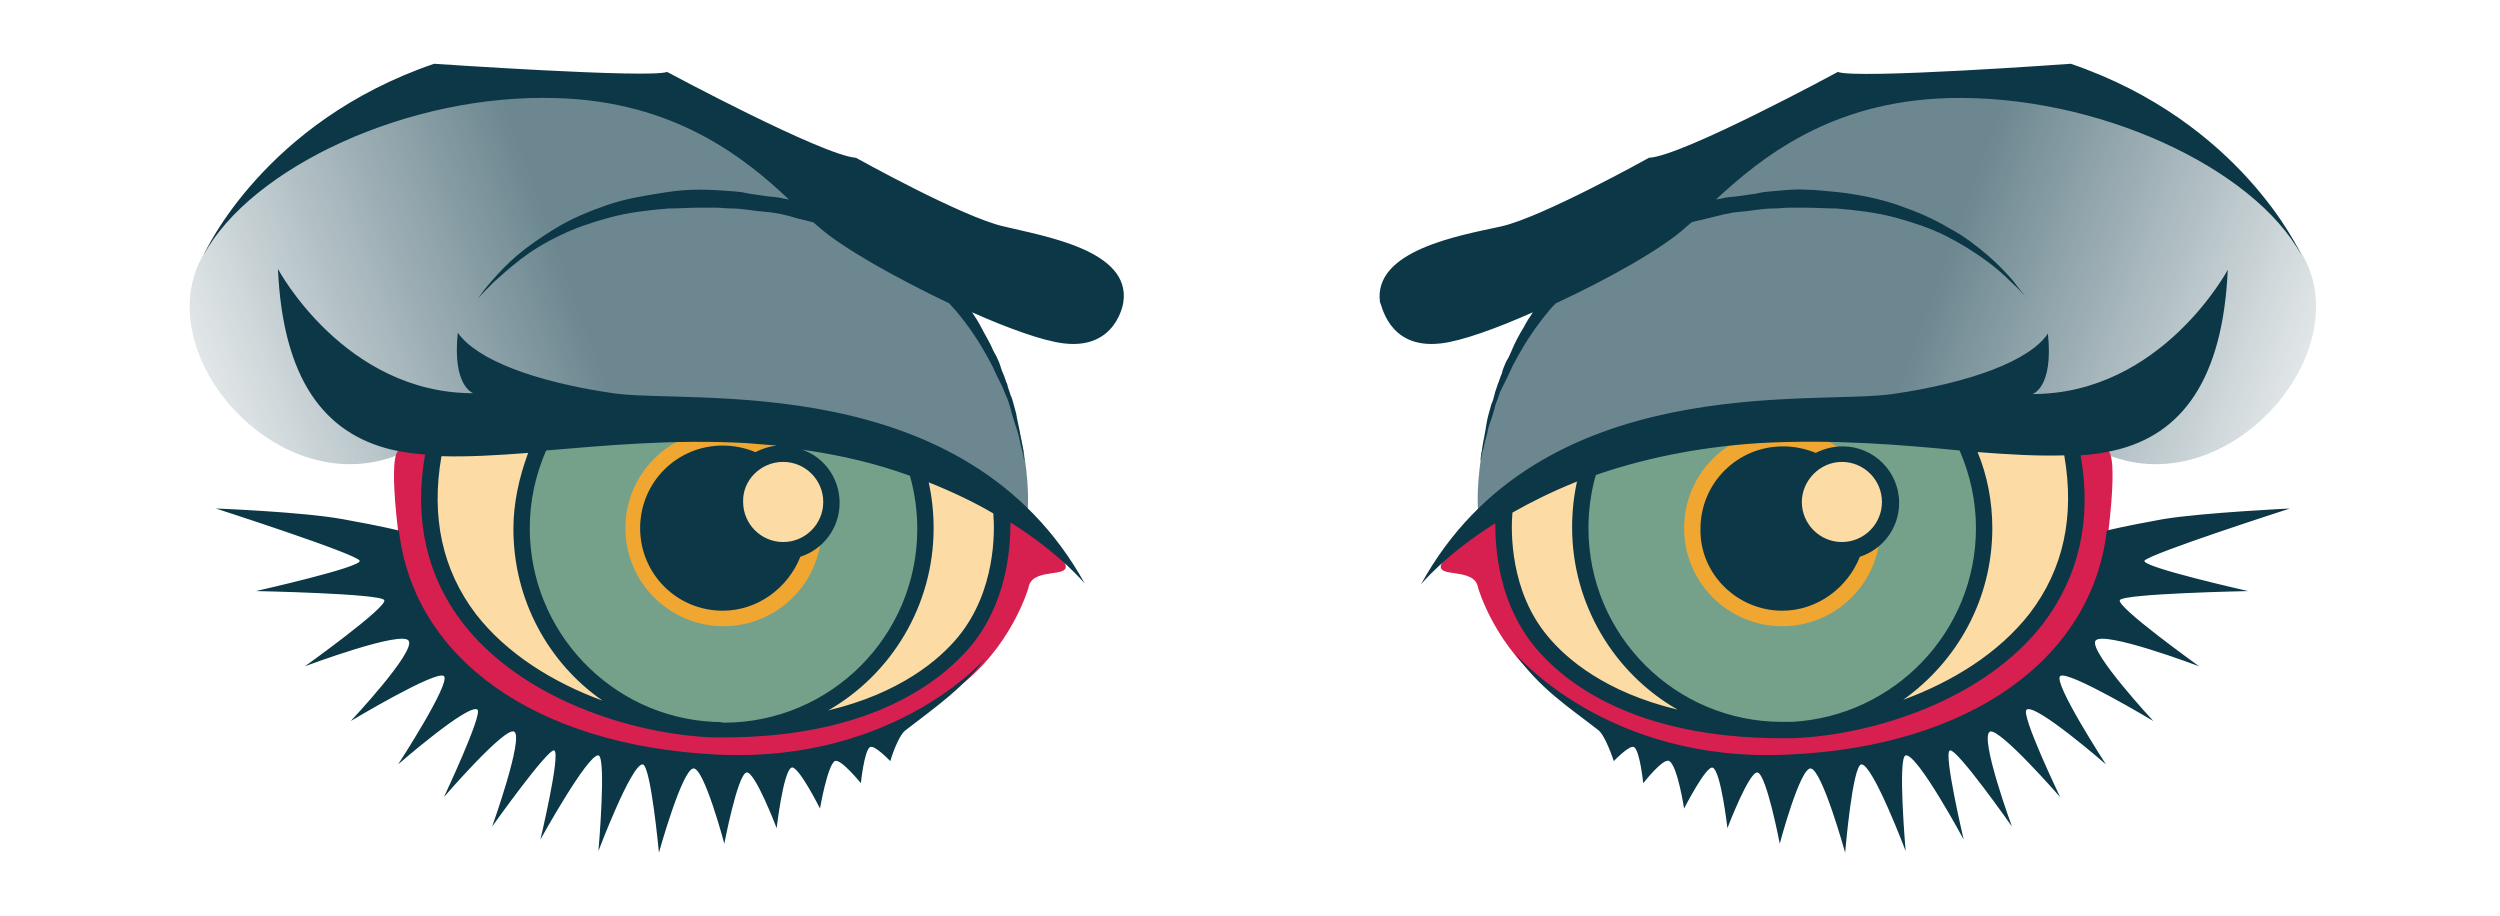 <?xml version="1.0" encoding="utf-8"?>
<!-- Generator: Adobe Illustrator 19.1.0, SVG Export Plug-In . SVG Version: 6.00 Build 0)  -->
<svg version="1.1" id="Layer_1" xmlns="http://www.w3.org/2000/svg" xmlns:xlink="http://www.w3.org/1999/xlink" x="0px" y="0px"
	 viewBox="-152 341 305.8 112" style="enable-background:new -152 341 305.8 112;" xml:space="preserve">
<style type="text/css">
	.nav-eye-19-st-0{fill:url(#nav-eye-19-id-1);}
	.nav-eye-19-st-1{opacity:0.6;fill:url(#nav-eye-19-id-2);}
	.nav-eye-19-st-2{fill:#D72050;}
	.nav-eye-19-st-3{fill:#FCDCA4;}
	.nav-eye-19-st-4{fill:#75A08A;}
	.nav-eye-19-st-5{fill:#F0A732;}
	.nav-eye-19-st-6{opacity:0.6;fill:url(#nav-eye-19-id-3);}
	.nav-eye-19-st-7{fill:#0B3746;}
</style>
<g>
	<linearGradient id="nav-eye-19-id-1" gradientUnits="userSpaceOnUse" x1="-41.581" y1="358.53" x2="-41.581" y2="358.53">
		<stop  offset="0.1" style="stop-color:#75A08A;stop-opacity:0"/>
		<stop  offset="0.4" style="stop-color:#75A08A"/>
	</linearGradient>
	<path class="nav-eye-19-st-0" d="M-41.6,358.5"/>
	<linearGradient id="nav-eye-19-id-2" gradientUnits="userSpaceOnUse" x1="38.794" y1="368.372" x2="124.609" y2="399.606">
		<stop  offset="0.5" style="stop-color:#0B3746"/>
		<stop  offset="1" style="stop-color:#0B3746;stop-opacity:0.2"/>
	</linearGradient>
	<path class="nav-eye-19-st-1" d="M28.8,403.6c0,0-1.4-14.2,10.3-27.7s33.8-26.2,48.5-25.1c3.4,0.2,29.9,0.5,42,21.3
		c7.4,12.7-10.8,32.4-26.1,23.4c0,0-29.1-5.7-39.9-3.3C50.4,395.1,28.8,403.6,28.8,403.6z"/>
	<path class="nav-eye-19-st-2" d="M24.3,410c-0.7,1.8,4.1,0.3,4.5,2.9c0,0,2.1,7.4,8.8,12.3c0,0,7.7,8.6,31.4,8.6c26.3,0,35.6-16.8,36.9-27.8
		c1.3-11-0.3-9.9-0.3-9.9l-3.8,0.2c0,0,7,31.1-35.8,33.6C27.2,430.4,32.2,402,32.2,402S25.4,407.1,24.3,410z"/>
	<path class="nav-eye-19-st-3" d="M32.3,402.5c0,0-5.7,27.1,33.6,27.5c36.6,0.3,37.8-28.3,35.6-34.2c0,0-22.3-3-37.3-2.8
		C49.2,393.3,32.3,402.5,32.3,402.5z"/>
	<path class="nav-eye-19-st-4" d="M42,398.8c0,0-5.5,28.4,21.6,30.7c27.2,2.4,30.7-27.8,24.9-34.5c0,0-13.8-1.6-25.7-0.9
		C51,394.8,42,398.8,42,398.8z"/>
	<circle class="nav-eye-19-st-5" cx="66" cy="405.6" r="12"/>
	<path class="nav-eye-19-st-3" d="M73.3,396.5c4,0,5.7,3.1,5.7,5.1c0,2,0.1,6.8-5.4,6.8c-5.5,0-6.4-3.4-6.4-7C67.2,397.9,70.3,396.5,73.3,396.5z
		"/>
	
		<linearGradient id="nav-eye-19-id-3" gradientUnits="userSpaceOnUse" x1="173.349" y1="368.372" x2="259.164" y2="399.606" gradientTransform="matrix(-1 0 0 1 137.11 0)">
		<stop  offset="0.5" style="stop-color:#0B3746"/>
		<stop  offset="1" style="stop-color:#0B3746;stop-opacity:0.2"/>
	</linearGradient>
	<path class="nav-eye-19-st-6" d="M-26.3,403.6c0,0,1.4-14.2-10.3-27.7c-11.7-13.5-33.8-26.2-48.5-25.1c-3.4,0.2-29.9,0.5-42,21.3
		c-7.4,12.7,10.8,32.4,26.1,23.4c0,0,29.1-5.7,39.9-3.3C-47.8,395.1-26.3,403.6-26.3,403.6z"/>
	<path class="nav-eye-19-st-2" d="M-21.7,410c0.7,1.8-4.1,0.3-4.5,2.9c0,0-2.1,7.4-8.8,12.3c0,0-7.7,8.6-31.4,8.6c-26.3,0-35.6-16.8-36.9-27.8
		c-1.3-11,0.3-9.9,0.3-9.9l3.8,0.2c0,0-7,31.1,35.8,33.6c38.6,0.4,33.6-27.9,33.6-27.9S-22.9,407.1-21.7,410z"/>
	<path class="nav-eye-19-st-3" d="M-29.7,402.5c0,0,5.7,27.1-33.6,27.5c-36.6,0.3-37.8-28.3-35.6-34.2c0,0,22.3-3,37.3-2.8
		S-29.7,402.5-29.7,402.5z"/>
	<path class="nav-eye-19-st-4" d="M-39.5,398.8c0,0,5.5,28.4-21.6,30.7c-27.2,2.4-30.7-27.8-24.9-34.5c0,0,13.8-1.6,25.7-0.9
		C-48.4,394.8-39.5,398.8-39.5,398.8z"/>
	<circle class="nav-eye-19-st-5" cx="-63.5" cy="405.6" r="12"/>
	<g>
		<path class="nav-eye-19-st-3" d="M-55.8,396.5c4,0,5.7,3.1,5.7,5.1c0,2,0.1,6.8-5.4,6.8c-5.5,0-6.4-3.4-6.4-7
			C-61.9,397.9-58.9,396.5-55.8,396.5z"/>
	</g>
	<path class="nav-eye-19-st-7" d="M35.8,420.2c3.5,4.2,12,11.1,30.2,11.1c0.5,0,0.9,0,1.3,0c10.1-0.4,23.5-4.8,30.6-14c4.4-5.8,6-12.7,4.6-20.6
		c1.5-0.1,2.8-0.3,4.1-0.6c8.3-1.9,13.3-8.7,13.9-22.1c0,0-8.1,15.2-23.9,15.2c0,0,2.6-0.7,1.9-7.4c-2.2,3.3-9.4,6-19,7.4
		c-9.6,1.4-43.2-3.1-57.7,23.3c0,0,2.9-3.6,9.1-7.5C30.9,408.4,31.4,414.9,35.8,420.2z M100.5,396.7c1.3,7.5-0.1,13.9-4.2,19.3
		c-3.8,4.9-9.5,8.4-15.5,10.6c6.6-4.7,10.9-12.3,10.9-21c0-3.2-0.6-6.4-1.8-9.3C93.8,396.6,97.3,396.8,100.5,396.7z M43.2,399.1
		c5.5-1.9,12.2-3.4,20-3.9c9-0.5,17.3,0.2,24.5,0.9c1.3,3,2,6.2,2,9.5c0,12.7-10,23-22.5,23.7c-0.4,0-0.8,0-1.2,0
		c-13.1,0-23.7-10.6-23.7-23.7C42.3,403.4,42.6,401.2,43.2,399.1z M33,403.7c2.3-1.3,4.9-2.6,7.9-3.8c-0.4,1.8-0.6,3.7-0.6,5.6
		c0,9.5,5.2,17.9,12.9,22.3c-8.8-2.1-13.6-6.2-15.9-9C32.7,413.3,32.8,406,33,403.7z M128.1,403.2c0,0-10.6,0.5-15.5,1.3
		c-5,0.9-6.9,1.4-6.9,1.4c-1.8,15.6-16.6,26.4-38.9,27.4c-22.3,1.1-33.5-12.4-33.5-12.4c3,4.3,6.6,6.6,10.2,9.4
		c0.9,0.7,1.9,3.8,1.9,3.8s2-2.1,2.5-1.7c0.7,0.5,1.1,4.4,1.1,4.4s2.5-3.2,3.2-2.7c1,0.6,1.8,5.8,1.8,5.8s2.7-5.3,3.5-5
		c1,0.4,1.8,7.4,1.8,7.4s2.7-7.1,3.7-6.8c1.1,0.3,2.7,8.7,2.7,8.7s2.5-9.4,3.8-9.2c1.4,0.2,4.2,10.3,4.2,10.3s0.9-10.8,2-10.8
		c1.4,0,5.4,10.6,5.4,10.6s-1-11.5,0-11.7c1.4-0.3,7.1,10.3,7.1,10.3s-2.5-10.6-1.7-10.9c0.8-0.4,7.6,9.3,7.6,9.3s-4-10.9-2.7-11.6
		c1.1-0.6,8.6,8,8.6,8s-4.9-10.2-4.1-10.7c1.1-0.8,9.7,6.7,9.7,6.7s-6.5-10-5.6-10.8c0.9-0.8,11.4,5.5,11.4,5.5s-7.8-8.4-7.1-9.8
		c0.8-1.4,12.7,3.1,12.7,3.1s-10.2-7.3-9.7-8.1c0.5-0.8,15.7-1.1,15.7-1.1s-12.9-2.9-12.7-3.7C110.7,408.8,128.1,403.2,128.1,403.2z
		 M24.3,383c2.5-0.3,6.7-1.8,11.2-3.8c-0.4,0.6-0.8,1.2-1.1,1.8c-0.6,1-1.1,1.9-1.5,2.9c-0.2,0.5-0.4,0.9-0.7,1.4
		c-0.2,0.5-0.4,0.9-0.5,1.4c-0.2,0.4-0.3,0.9-0.5,1.3c-0.1,0.4-0.3,0.8-0.4,1.3c-0.1,0.4-0.2,0.8-0.4,1.2c-0.1,0.4-0.2,0.8-0.3,1.1
		c-0.2,0.7-0.3,1.4-0.4,2c-0.1,0.6-0.2,1.1-0.3,1.6c-0.1,0.5-0.1,0.9-0.2,1.2c-0.1,0.6-0.1,1-0.1,1s0.1-0.3,0.2-1
		c0.1-0.3,0.2-0.7,0.3-1.2c0.1-0.5,0.3-1,0.4-1.6c0.1-0.6,0.4-1.2,0.6-1.9c0.1-0.3,0.2-0.7,0.3-1.1c0.1-0.4,0.3-0.7,0.4-1.1
		c0.1-0.4,0.3-0.8,0.5-1.2c0.2-0.4,0.4-0.8,0.6-1.2c0.2-0.4,0.4-0.9,0.6-1.3c0.2-0.4,0.5-0.9,0.7-1.3c1-1.8,2.2-3.6,3.7-5.4
		c0.3-0.4,0.6-0.7,0.9-1c6.5-3,13.2-6.8,15.9-9.3c0.2-0.2,0.5-0.4,0.7-0.6c0.6-0.2,1.3-0.3,2-0.5c1.3-0.3,2.6-0.7,4-0.8
		c1.3-0.1,2.7-0.4,4-0.4c0.7,0,1.4-0.1,2-0.1c0.7,0,1.3,0,1.9,0c1.3,0,2.6,0.1,3.8,0.1c2.5,0.2,4.9,0.5,7.2,1.1
		c2.2,0.6,4.3,1.3,6.1,2.2c1.8,0.9,3.4,1.9,4.8,2.9c1.4,1,2.4,1.9,3.3,2.8c0.9,0.8,1.5,1.5,1.9,2c0.4,0.5,0.6,0.8,0.6,0.8
		s-0.2-0.3-0.6-0.8c-0.4-0.5-1-1.3-1.7-2.2c-0.8-0.9-1.8-2-3.1-3.1c-1.3-1.1-2.8-2.3-4.7-3.3c-1.8-1.1-3.9-2-6.2-2.8
		c-2.3-0.8-4.8-1.3-7.4-1.6c-1.3-0.1-2.7-0.3-4-0.3c-1.4-0.1-2.7,0.1-4.1,0.2l-1,0.1l-1,0.2c-0.7,0.1-1.4,0.2-2.1,0.3
		c-0.7,0.1-1.4,0.1-2.1,0.3l-0.6,0.1c5.5-5.1,14-12,28.4-12.4c18.1-0.5,37.4,8.5,43.2,19.2c-0.2-0.4-7.4-16.3-28.2-23.4
		c0,0-26.2,1.9-28.5,1c0,0-19,10.3-23.1,10.5c0,0-13.1,7.3-18.1,8.4c-5,1.1-15.7,2.9-14.8,9.3C17,378,17.7,383.8,24.3,383z
		 M66,415.7c4.3,0,8-2.8,9.5-6.6c2.8-0.9,4.8-3.5,4.8-6.6c0-3.8-3.1-6.9-6.9-6.9c-1.2,0-2.3,0.3-3.3,0.8c-1.2-0.5-2.6-0.8-4-0.8
		c-5.6,0-10.1,4.5-10.1,10.1C55.9,411.2,60.5,415.7,66,415.7z M73.3,397.5c2.7,0,4.9,2.2,4.9,4.9c0,2.7-2.2,4.9-4.9,4.9
		c-2.7,0-4.9-2.2-4.9-4.9C68.4,399.8,70.6,397.5,73.3,397.5z M-77,389.1c-9.6-1.4-16.7-4.1-19-7.4c-0.7,6.6,1.9,7.4,1.9,7.4
		c-15.8,0-23.9-15.2-23.9-15.2c0.6,13.4,5.6,20.1,13.9,22.1c1.3,0.3,2.7,0.5,4.1,0.6c-1.4,7.9,0.2,14.9,4.6,20.6
		c7.1,9.2,20.5,13.6,30.6,14c0.4,0,0.9,0,1.3,0c18.2,0,26.7-7,30.2-11.1c4.4-5.3,4.9-11.8,4.9-15.2c6.2,3.9,9.1,7.5,9.1,7.5
		C-33.9,386-67.5,390.5-77,389.1z M-93.8,416.1c-4.1-5.4-5.5-11.9-4.2-19.3c3.2,0.1,6.7-0.1,10.6-0.4c-1.1,3-1.8,6.1-1.8,9.3
		c0,8.7,4.3,16.4,10.9,21C-84.3,424.5-90,421-93.8,416.1z M-64.7,429.3c-12.5-0.6-22.5-11-22.5-23.7c0-3.3,0.7-6.5,2-9.5
		c7.3-0.6,15.5-1.4,24.5-0.9c1.3,0.1,2.5,0.2,3.7,0.3c-0.9,0.1-1.8,0.4-2.6,0.8c-1.2-0.5-2.6-0.8-4-0.8c-5.6,0-10.1,4.5-10.1,10.1
		c0,5.6,4.5,10.1,10.1,10.1c4.3,0,8-2.8,9.5-6.6c2.8-0.9,4.8-3.5,4.8-6.6c0-3-1.9-5.6-4.6-6.5c5,0.7,9.4,1.8,13.2,3.2
		c0.6,2.1,0.9,4.3,0.9,6.5c0,13.1-10.6,23.7-23.7,23.7C-63.9,429.3-64.3,429.3-64.7,429.3z M-56.2,397.5c2.7,0,4.9,2.2,4.9,4.9
		c0,2.7-2.2,4.9-4.9,4.9s-4.9-2.2-4.9-4.9C-61.2,399.8-59,397.5-56.2,397.5z M-34.8,418.9c-2.3,2.8-7.1,6.9-15.9,9
		c7.7-4.4,12.9-12.8,12.9-22.3c0-1.9-0.2-3.8-0.6-5.6c3,1.2,5.7,2.5,7.9,3.8C-30.3,406-30.2,413.3-34.8,418.9z M-64.3,433.3
		c-22.3-1.1-37.1-11.8-38.9-27.4c0,0-1.9-0.5-6.9-1.4c-5-0.9-15.5-1.3-15.5-1.3s17.4,5.6,17.6,6.4c0.2,0.8-12.7,3.7-12.7,3.7
		s15.2,0.3,15.7,1.1c0.5,0.8-9.7,8.1-9.7,8.1s12-4.5,12.7-3.1c0.8,1.4-7.1,9.8-7.1,9.8s10.5-6.3,11.4-5.5c0.9,0.8-5.6,10.8-5.6,10.8
		s8.6-7.5,9.7-6.7c0.7,0.5-4.1,10.7-4.1,10.7s7.5-8.7,8.6-8c1.2,0.7-2.7,11.6-2.7,11.6s6.9-9.7,7.6-9.3c0.8,0.4-1.7,10.9-1.7,10.9
		s5.8-10.5,7.1-10.3c1,0.2,0,11.7,0,11.7s4-10.6,5.4-10.6c1,0,2,10.8,2,10.8s2.8-10.1,4.2-10.3c1.3-0.2,3.8,9.2,3.8,9.2
		s1.6-8.4,2.7-8.7c1-0.3,3.7,6.8,3.7,6.8s0.8-6.9,1.8-7.4c0.8-0.4,3.5,5,3.5,5s0.9-5.2,1.8-5.8c0.7-0.4,3.2,2.7,3.2,2.7
		s0.4-3.9,1.1-4.4c0.5-0.4,2.5,1.7,2.5,1.7s0.9-3.1,1.9-3.8c3.6-2.8,7.2-5.2,10.2-9.4C-30.7,420.9-42,434.4-64.3,433.3z
		 M-29.2,368.7c-5-1.1-18.1-8.4-18.1-8.4c-4.1-0.3-23.1-10.5-23.1-10.5c-2.2,0.8-28.5-1-28.5-1c-20.8,7.1-28,23-28.2,23.4
		c5.8-10.7,25.1-19.8,43.2-19.2c14.4,0.4,23,7.3,28.4,12.4l-0.6-0.1c-0.7-0.2-1.4-0.2-2.1-0.3c-0.7-0.1-1.4-0.2-2.1-0.3l-1-0.2
		l-1-0.1c-1.3-0.1-2.7-0.2-4.1-0.2c-1.4,0-2.7,0.1-4,0.3c-2.6,0.4-5.1,0.8-7.4,1.6c-2.3,0.8-4.4,1.7-6.2,2.8
		c-1.8,1.1-3.4,2.2-4.7,3.3c-1.3,1.1-2.3,2.2-3.1,3.1c-0.8,0.9-1.4,1.7-1.7,2.2c-0.4,0.5-0.6,0.8-0.6,0.8s0.2-0.3,0.6-0.8
		c0.4-0.5,1.1-1.2,1.9-2c0.9-0.8,2-1.8,3.3-2.8c1.3-1,2.9-2,4.8-2.9c1.8-0.9,3.9-1.6,6.1-2.2c2.2-0.6,4.7-0.9,7.2-1.1
		c1.3,0,2.5-0.1,3.8-0.1c0.6,0,1.3,0,1.9,0c0.7,0,1.3,0.1,2,0.1c1.3,0,2.7,0.3,4,0.4c1.4,0.1,2.7,0.4,4,0.8c0.7,0.2,1.3,0.3,2,0.5
		c0.2,0.2,0.5,0.4,0.7,0.6c2.8,2.5,9.4,6.2,15.9,9.3c0.3,0.3,0.6,0.7,0.9,1c1.5,1.8,2.7,3.6,3.7,5.4c0.2,0.4,0.5,0.9,0.7,1.3
		c0.2,0.4,0.4,0.9,0.6,1.3c0.2,0.4,0.4,0.8,0.6,1.2c0.2,0.4,0.3,0.8,0.5,1.2c0.2,0.4,0.3,0.8,0.4,1.1c0.1,0.4,0.2,0.7,0.3,1.1
		c0.2,0.7,0.4,1.3,0.6,1.9c0.2,0.6,0.3,1.1,0.4,1.6c0.1,0.5,0.2,0.8,0.3,1.2c0.1,0.6,0.2,1,0.2,1s0-0.3-0.1-1c0-0.3-0.1-0.7-0.2-1.2
		c-0.1-0.5-0.2-1-0.3-1.6c-0.1-0.6-0.3-1.3-0.4-2c-0.1-0.4-0.2-0.7-0.3-1.1c-0.1-0.4-0.2-0.8-0.4-1.2c-0.1-0.4-0.3-0.8-0.4-1.3
		c-0.2-0.4-0.3-0.9-0.5-1.3c-0.2-0.4-0.3-0.9-0.5-1.4c-0.2-0.5-0.4-0.9-0.7-1.4c-0.4-1-1-1.9-1.5-2.9c-0.3-0.6-0.7-1.2-1.1-1.8
		c4.5,2,8.7,3.5,11.2,3.8c6.5,0.8,7.3-5,7.3-5C-13.6,371.6-24.3,369.9-29.2,368.7z"/>
</g>
</svg>
